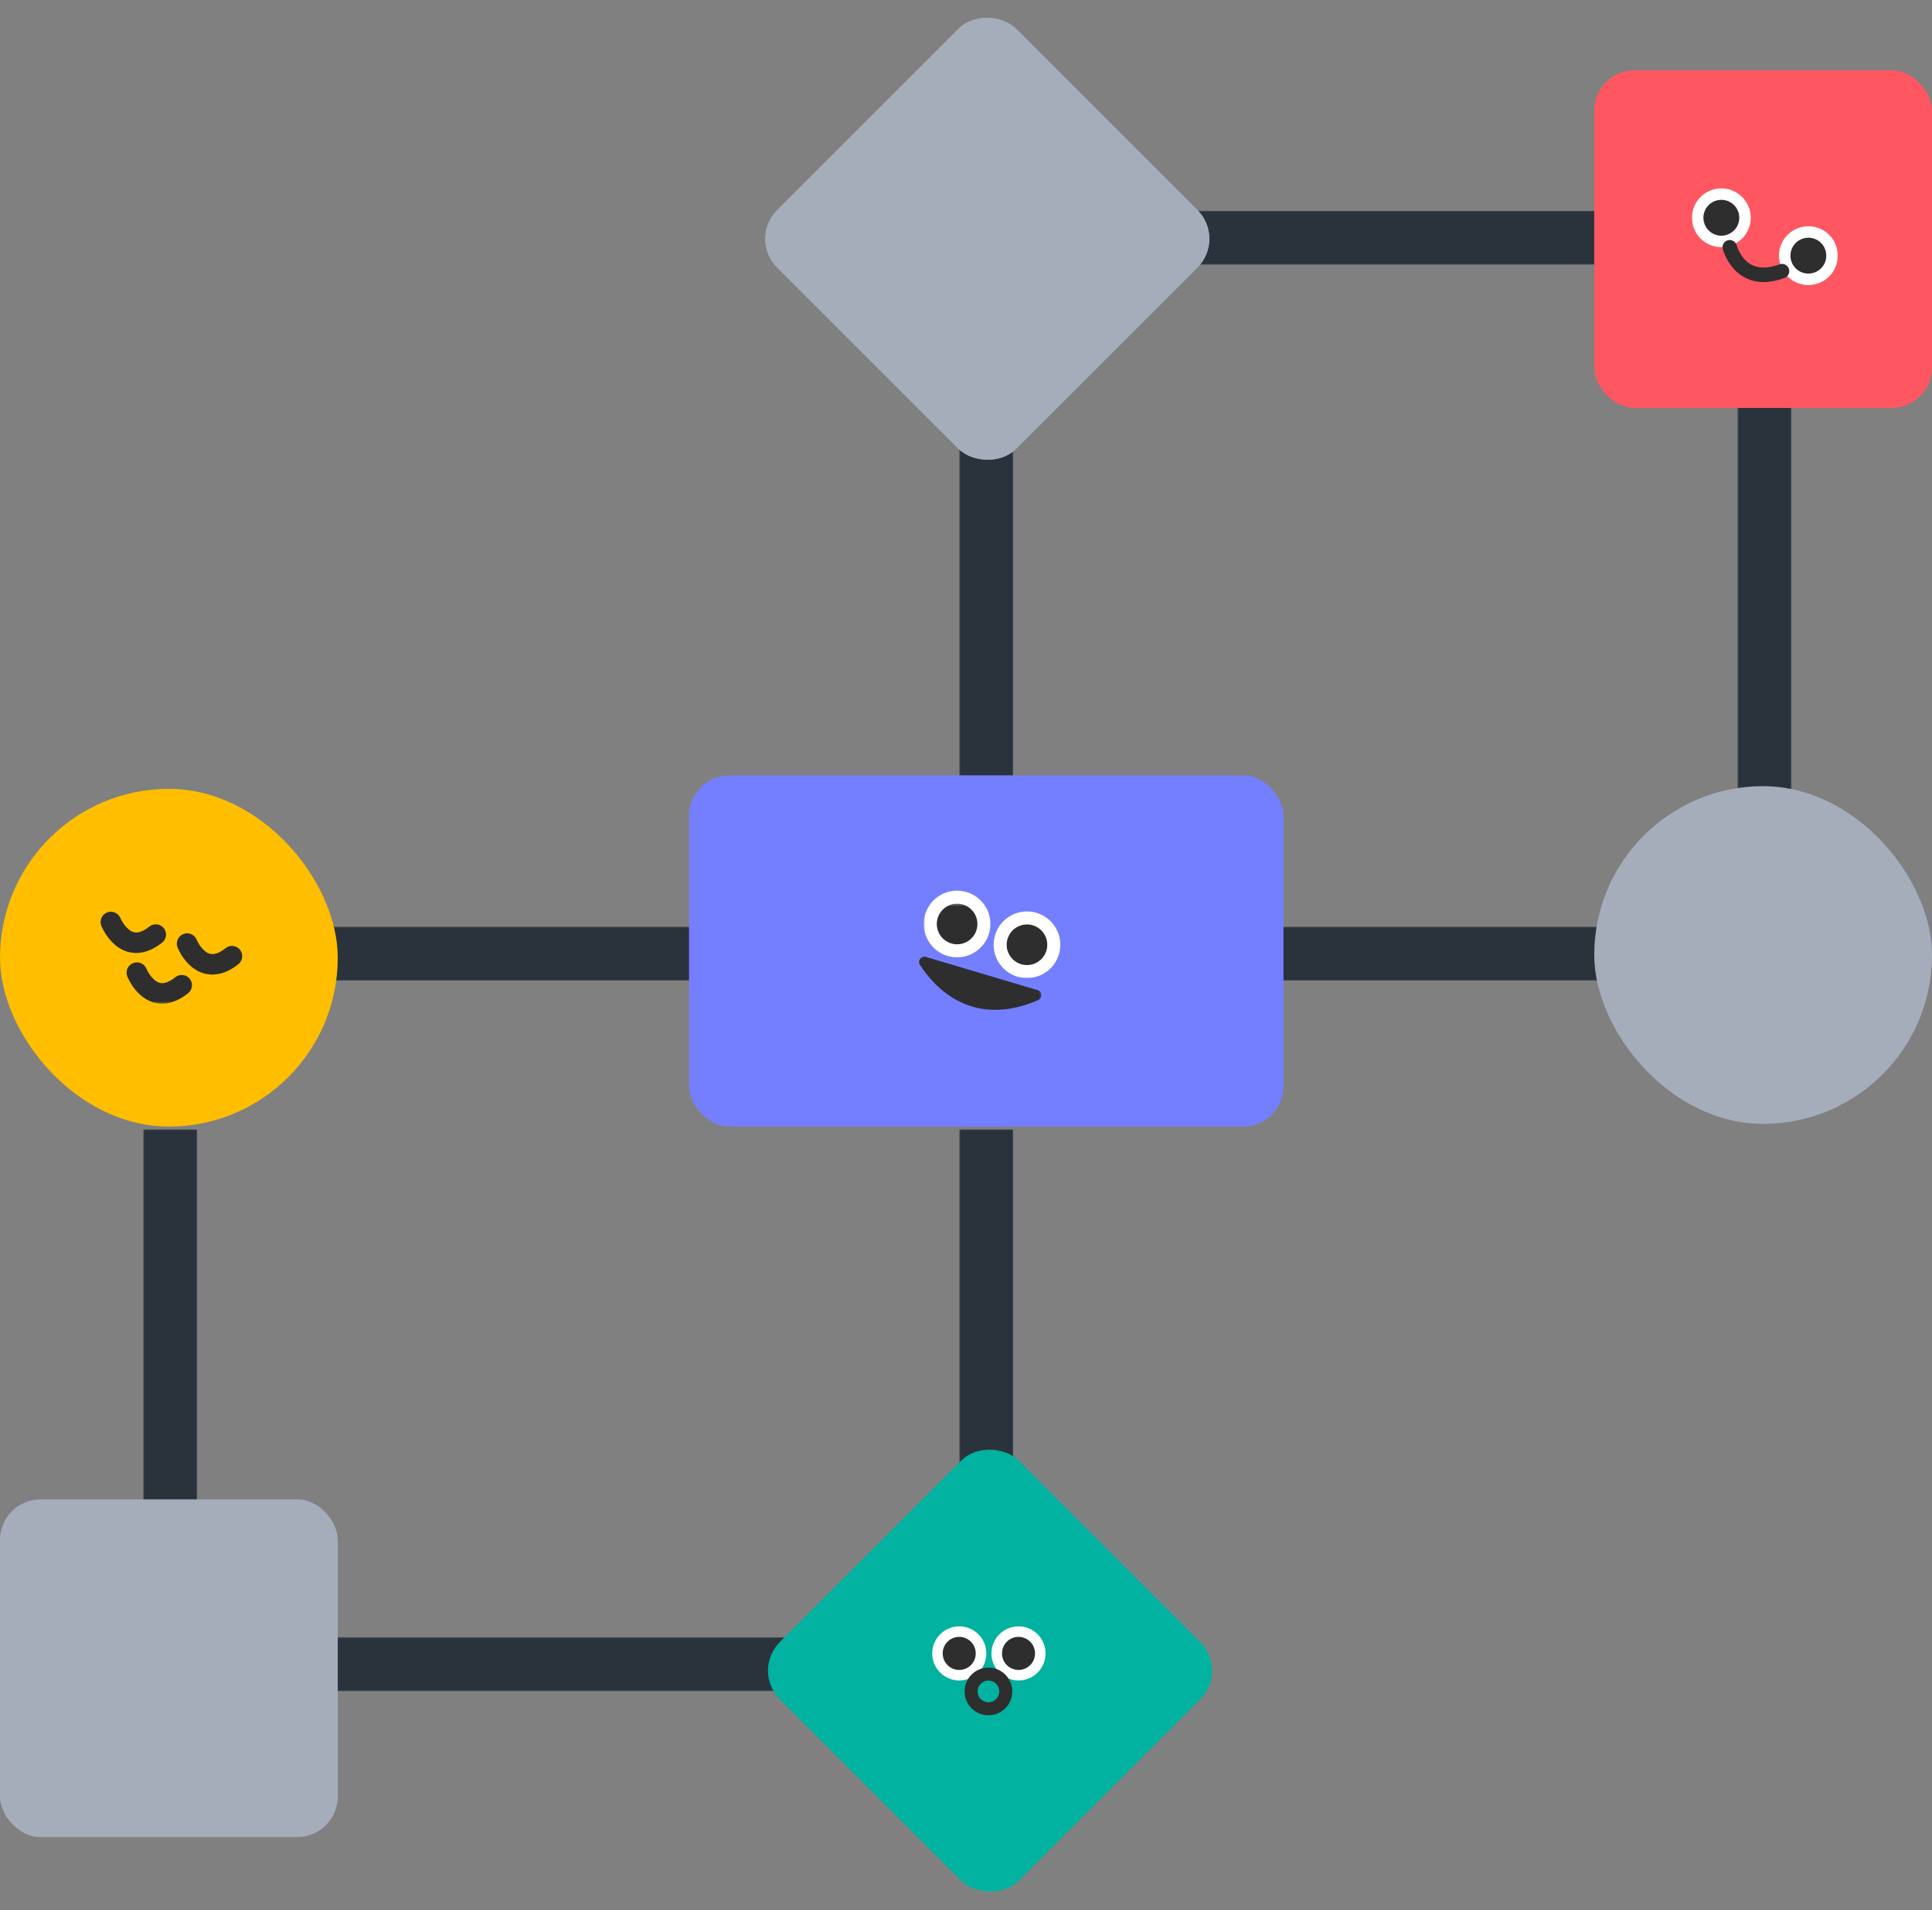 <svg width="715" height="707" viewBox="0 0 715 707" fill="none" xmlns="http://www.w3.org/2000/svg">
<rect x="0" y="0" width="715" height="707" fill="#808080" stroke="none"/>
<mask id="mask0_1_574" style="mask-type:luminance" maskUnits="userSpaceOnUse" x="355" y="88" width="20" height="200">
<path d="M355 88H375V288H355V88Z" fill="white"/>
</mask>
<g mask="url(#mask0_1_574)">
<path d="M355 288V88.031H375V288H355Z" fill="#2A323C"/>
</g>
<mask id="mask1_1_574" style="mask-type:luminance" maskUnits="userSpaceOnUse" x="355" y="418" width="20" height="200">
<path d="M355 418H375V618H355V418Z" fill="white"/>
</mask>
<g mask="url(#mask1_1_574)">
<path d="M355 618V418.03H375V618H355Z" fill="#2A323C"/>
</g>
<mask id="mask2_1_574" style="mask-type:luminance" maskUnits="userSpaceOnUse" x="53" y="418" width="20" height="200">
<path d="M53 418H73V618H53V418Z" fill="white"/>
</mask>
<g mask="url(#mask2_1_574)">
<path d="M53 618V418.03H73V618H53Z" fill="#2A323C"/>
</g>
<mask id="mask3_1_574" style="mask-type:luminance" maskUnits="userSpaceOnUse" x="643" y="118" width="20" height="200">
<path d="M643 118H663V318H643V118Z" fill="white"/>
</mask>
<g mask="url(#mask3_1_574)">
<path d="M643 318V118.03H663V318H643Z" fill="#2A323C"/>
</g>
<mask id="mask4_1_574" style="mask-type:luminance" maskUnits="userSpaceOnUse" x="391" y="78" width="200" height="20">
<path d="M391 98V78L591 78V98L391 98Z" fill="white"/>
</mask>
<g mask="url(#mask4_1_574)">
<path d="M591 98L391.03 98V78L591 78V98Z" fill="#2A323C"/>
</g>
<mask id="mask5_1_574" style="mask-type:luminance" maskUnits="userSpaceOnUse" x="433" y="343" width="200" height="20">
<path d="M433 363V343H633V363H433Z" fill="white"/>
</mask>
<g mask="url(#mask5_1_574)">
<path d="M633 363H433.03V343H633V363Z" fill="#2A323C"/>
</g>
<mask id="mask6_1_574" style="mask-type:luminance" maskUnits="userSpaceOnUse" x="98" y="343" width="200" height="20">
<path d="M98 363V343H298V363H98Z" fill="white"/>
</mask>
<g mask="url(#mask6_1_574)">
<path d="M298 363H98.031V343H298V363Z" fill="#2A323C"/>
</g>
<mask id="mask7_1_574" style="mask-type:luminance" maskUnits="userSpaceOnUse" x="109" y="606" width="200" height="20">
<path d="M109 626V606H309V626H109Z" fill="white"/>
</mask>
<g mask="url(#mask7_1_574)">
<path d="M309 626H109.03V606H309V626Z" fill="#2A323C"/>
</g>
<rect x="590" y="26" width="125" height="125" rx="15" fill="#FF5761"/>
<mask id="mask8_1_574" style="mask-type:luminance" maskUnits="userSpaceOnUse" x="626" y="69" width="55" height="38">
<path d="M626 69H680.667V106.333H626V69Z" fill="white"/>
</mask>
<g mask="url(#mask8_1_574)">
<mask id="mask9_1_574" style="mask-type:luminance" maskUnits="userSpaceOnUse" x="598" y="30" width="117" height="117">
<path d="M634.74 30.417L714.703 66.906L678.214 146.875L598.25 110.385L634.74 30.417Z" fill="white"/>
</mask>
<g mask="url(#mask9_1_574)">
<mask id="mask10_1_574" style="mask-type:luminance" maskUnits="userSpaceOnUse" x="566" y="9" width="169" height="169">
<path d="M619.12 9.589L734.521 62.25L681.859 177.656L566.458 124.995L619.12 9.589Z" fill="white"/>
</mask>
<g mask="url(#mask10_1_574)">
<path d="M646.938 85.125C644.438 90.604 637.979 92.995 632.521 90.505C627.063 88.016 624.646 81.547 627.141 76.089C629.63 70.63 636.099 68.219 641.557 70.708C647.01 73.198 649.438 79.641 646.938 85.125ZM673.766 84.729C668.286 82.229 661.839 84.656 659.349 90.115C656.859 95.573 659.276 102.042 664.734 104.531C670.188 107.021 676.656 104.604 679.151 99.146C681.641 93.693 679.25 87.234 673.766 84.729Z" fill="white"/>
</g>
</g>
</g>
<mask id="mask11_1_574" style="mask-type:luminance" maskUnits="userSpaceOnUse" x="630" y="73" width="47" height="30">
<path d="M630 73H676.667V102.333H630V73Z" fill="white"/>
</mask>
<g mask="url(#mask11_1_574)">
<mask id="mask12_1_574" style="mask-type:luminance" maskUnits="userSpaceOnUse" x="598" y="30" width="117" height="117">
<path d="M634.74 30.417L714.703 66.906L678.214 146.875L598.25 110.385L634.74 30.417Z" fill="white"/>
</mask>
<g mask="url(#mask12_1_574)">
<mask id="mask13_1_574" style="mask-type:luminance" maskUnits="userSpaceOnUse" x="566" y="9" width="169" height="169">
<path d="M619.12 9.589L734.521 62.25L681.859 177.656L566.458 124.995L619.12 9.589Z" fill="white"/>
</mask>
<g mask="url(#mask13_1_574)">
<path d="M643.078 83.365C641.563 86.688 637.604 88.167 634.281 86.646C630.958 85.13 629.479 81.177 630.995 77.849C632.516 74.526 636.469 73.047 639.797 74.568C643.12 76.083 644.609 80.01 643.078 83.365ZM672.005 88.589C668.682 87.073 664.724 88.547 663.208 91.875C661.693 95.198 663.167 99.156 666.495 100.672C669.818 102.188 673.776 100.714 675.292 97.385C676.807 94.062 675.333 90.104 672.005 88.589Z" fill="#2E2E2E"/>
</g>
</g>
</g>
<mask id="mask14_1_574" style="mask-type:luminance" maskUnits="userSpaceOnUse" x="636" y="87" width="28" height="18">
<path d="M636.667 87.667H663.333V105H636.667V87.667Z" fill="white"/>
</mask>
<g mask="url(#mask14_1_574)">
<mask id="mask15_1_574" style="mask-type:luminance" maskUnits="userSpaceOnUse" x="598" y="30" width="117" height="117">
<path d="M634.74 30.417L714.703 66.906L678.214 146.875L598.25 110.385L634.74 30.417Z" fill="white"/>
</mask>
<g mask="url(#mask15_1_574)">
<mask id="mask16_1_574" style="mask-type:luminance" maskUnits="userSpaceOnUse" x="566" y="9" width="169" height="169">
<path d="M619.12 9.589L734.521 62.25L681.859 177.656L566.458 124.995L619.12 9.589Z" fill="white"/>
</mask>
<g mask="url(#mask16_1_574)">
<path d="M646.464 103.094C646.234 102.99 646.01 102.885 645.792 102.755C639.495 99.484 637.635 92.469 637.552 92.188C637.188 90.766 638.047 89.287 639.469 88.922C640.891 88.557 642.37 89.417 642.734 90.844C642.776 90.953 644.135 95.896 648.281 98.037C651.016 99.438 654.448 99.375 658.552 97.844C659.958 97.323 661.479 98.016 662.005 99.422C662.526 100.823 661.833 102.349 660.427 102.87C655.167 104.859 650.474 104.922 646.464 103.094Z" fill="#2E2E2E"/>
</g>
</g>
</g>
<rect y="555" width="125" height="125" rx="15" fill="#A5ADBB"/>
<rect x="277" y="88.388" width="125" height="125" rx="15" transform="rotate(-45 277 88.388)" fill="#A5ADBB"/>
<rect x="277" y="88.388" width="125" height="125" rx="15" transform="rotate(-45 277 88.388)" fill="#A5ADBB"/>
<rect x="278" y="618.388" width="125" height="125" rx="15" transform="rotate(-45 278 618.388)" fill="#00B29F"/>
<path d="M365.026 612.016C365.026 617.547 360.547 622.026 355.01 622.026C349.479 622.026 345 617.547 345 612.016C345 606.479 349.479 602 355.01 602C360.547 602 365.026 606.479 365.026 612.016ZM376.932 602C371.401 602 366.917 606.479 366.917 612.016C366.917 617.547 371.401 622.026 376.932 622.026C382.464 622.026 386.948 617.547 386.948 612.016C386.948 606.479 382.464 602 376.932 602Z" fill="white"/>
<path d="M365.797 634.911C360.917 634.911 356.974 630.943 356.974 626.089C356.974 621.208 360.943 617.266 365.797 617.266C370.677 617.266 374.62 621.234 374.62 626.089C374.62 630.943 370.677 634.911 365.797 634.911ZM365.797 622.073C363.578 622.073 361.781 623.87 361.781 626.089C361.781 628.307 363.578 630.104 365.797 630.104C368.016 630.104 369.813 628.307 369.813 626.089C369.813 623.87 368.016 622.073 365.797 622.073Z" fill="#2E2E2E"/>
<path d="M361.104 612.016C361.104 615.396 358.375 618.13 354.99 618.13C351.604 618.13 348.875 615.396 348.875 612.016C348.875 608.63 351.604 605.896 354.99 605.896C358.375 605.896 361.104 608.63 361.104 612.016ZM376.932 605.896C373.547 605.896 370.818 608.63 370.818 612.016C370.818 615.396 373.547 618.13 376.932 618.13C380.318 618.13 383.047 615.396 383.047 612.016C383.047 608.63 380.318 605.896 376.932 605.896Z" fill="#2E2E2E"/>
<rect x="590" y="291" width="125" height="125" rx="62.5" fill="#A5ADBB"/>
<rect x="255" y="287" width="220" height="130" rx="15" fill="#747FFF"/>
<mask id="mask17_1_574" style="mask-type:luminance" maskUnits="userSpaceOnUse" x="341" y="329" width="53" height="34">
<path d="M341.667 329H393.667V362.333H341.667V329Z" fill="white"/>
</mask>
<g mask="url(#mask17_1_574)">
<mask id="mask18_1_574" style="mask-type:luminance" maskUnits="userSpaceOnUse" x="306" y="294" width="118" height="118">
<path d="M333.458 294.969L423.458 321.719L396.713 411.719L306.708 384.974L333.458 294.969Z" fill="white"/>
</mask>
<g mask="url(#mask18_1_574)">
<mask id="mask19_1_574" style="mask-type:luminance" maskUnits="userSpaceOnUse" x="306" y="294" width="118" height="118">
<path d="M333.458 294.969L423.458 321.719L396.713 411.719L306.708 384.974L333.458 294.969Z" fill="white"/>
</mask>
<g mask="url(#mask19_1_574)">
<path d="M366.016 345.531C364.073 352.068 357.208 355.786 350.677 353.844C344.146 351.901 340.422 345.036 342.365 338.505C344.307 331.969 351.172 328.25 357.703 330.193C364.24 332.135 367.958 339 366.016 345.531ZM383.578 337.88C377.047 335.937 370.177 339.661 368.24 346.193C366.297 352.724 370.016 359.589 376.547 361.531C383.083 363.474 389.948 359.755 391.891 353.219C393.828 346.687 390.109 339.823 383.578 337.88Z" fill="white"/>
</g>
</g>
</g>
<mask id="mask20_1_574" style="mask-type:luminance" maskUnits="userSpaceOnUse" x="345" y="334" width="44" height="25">
<path d="M345.667 334.333H388.333V358.333H345.667V334.333Z" fill="white"/>
</mask>
<g mask="url(#mask20_1_574)">
<mask id="mask21_1_574" style="mask-type:luminance" maskUnits="userSpaceOnUse" x="306" y="294" width="118" height="118">
<path d="M333.458 294.969L423.458 321.719L396.713 411.719L306.708 384.974L333.458 294.969Z" fill="white"/>
</mask>
<g mask="url(#mask21_1_574)">
<mask id="mask22_1_574" style="mask-type:luminance" maskUnits="userSpaceOnUse" x="306" y="294" width="118" height="118">
<path d="M333.458 294.969L423.458 321.719L396.713 411.719L306.708 384.974L333.458 294.969Z" fill="white"/>
</mask>
<g mask="url(#mask22_1_574)">
<path d="M361.411 344.161C360.224 348.151 356.036 350.406 352.068 349.224C348.099 348.047 345.823 343.854 347.005 339.88C348.182 335.911 352.38 333.641 356.349 334.818C360.318 336 362.594 340.177 361.411 344.161ZM382.203 342.505C378.219 341.318 374.042 343.599 372.859 347.568C371.682 351.536 373.953 355.729 377.922 356.911C381.891 358.089 386.088 355.818 387.266 351.849C388.448 347.88 386.187 343.687 382.203 342.505Z" fill="#2E2E2E"/>
</g>
</g>
</g>
<mask id="mask23_1_574" style="mask-type:luminance" maskUnits="userSpaceOnUse" x="339" y="353" width="47" height="22">
<path d="M339 353H385.667V374.333H339V353Z" fill="white"/>
</mask>
<g mask="url(#mask23_1_574)">
<mask id="mask24_1_574" style="mask-type:luminance" maskUnits="userSpaceOnUse" x="306" y="294" width="118" height="118">
<path d="M333.458 294.969L423.458 321.719L396.714 411.719L306.708 384.974L333.458 294.969Z" fill="white"/>
</mask>
<g mask="url(#mask24_1_574)">
<mask id="mask25_1_574" style="mask-type:luminance" maskUnits="userSpaceOnUse" x="306" y="294" width="118" height="118">
<path d="M333.458 294.969L423.458 321.719L396.714 411.719L306.708 384.974L333.458 294.969Z" fill="white"/>
</mask>
<g mask="url(#mask25_1_574)">
<path d="M384.177 370.198C359.604 380.87 345.734 365.281 340.474 357.193C339.474 355.651 340.943 353.703 342.703 354.229L383.964 366.49C385.734 367 385.875 369.458 384.177 370.198Z" fill="#2E2E2E"/>
</g>
</g>
</g>
<rect y="292" width="125" height="125" rx="62.5" fill="#FFBE00"/>
<mask id="mask26_1_574" style="mask-type:luminance" maskUnits="userSpaceOnUse" x="36" y="337" width="55" height="35">
<path d="M36 337H90.667V371.667H36V337Z" fill="white"/>
</mask>
<g mask="url(#mask26_1_574)">
<mask id="mask27_1_574" style="mask-type:luminance" maskUnits="userSpaceOnUse" x="10" y="304" width="103" height="104">
<path d="M33.125 304.896L112.906 327.427L90.375 407.208L10.594 384.682L33.125 304.896Z" fill="white"/>
</mask>
<g mask="url(#mask27_1_574)">
<mask id="mask28_1_574" style="mask-type:luminance" maskUnits="userSpaceOnUse" x="-19" y="296" width="143" height="181">
<path d="M23.917 296.599L123.885 324.828L81 476.703L-18.969 448.474L23.917 296.599Z" fill="white"/>
</mask>
<g mask="url(#mask28_1_574)">
<path d="M47.344 352.349C40.828 350.51 37.828 343.469 37.5 342.688C36.703 340.745 37.651 338.537 39.625 337.745C41.552 336.979 43.771 337.896 44.573 339.839C45.047 340.99 46.995 344.417 49.51 345.057C51.109 345.469 53.016 344.771 55.276 342.969C56.922 341.646 59.292 341.917 60.609 343.563C61.932 345.214 61.661 347.578 60.016 348.896C54.75 353.094 50.333 353.12 47.557 352.375C47.51 352.401 47.411 352.37 47.344 352.349ZM75.755 360.375C78.542 361.089 82.953 361.094 88.219 356.896C89.865 355.578 90.099 353.203 88.812 351.563C87.49 349.917 85.125 349.646 83.479 350.969C81.266 352.745 79.307 353.469 77.713 353.057C75.167 352.412 73.25 348.99 72.776 347.839C71.974 345.896 69.802 344.953 67.828 345.745C65.891 346.547 64.938 348.755 65.703 350.688C66.021 351.505 69.031 358.51 75.547 360.349C75.62 360.339 75.688 360.354 75.755 360.375ZM57.167 371.12C59.953 371.833 64.359 371.839 69.625 367.641C71.271 366.323 71.505 363.948 70.219 362.307C68.901 360.662 66.531 360.396 64.885 361.714C62.672 363.495 60.719 364.219 59.12 363.802C56.604 363.167 54.656 359.734 54.182 358.583C53.38 356.646 51.208 355.703 49.234 356.495C47.297 357.292 46.344 359.5 47.109 361.432C47.427 362.25 50.438 369.255 56.953 371.099C57.031 371.083 57.099 371.099 57.167 371.12Z" fill="#2E2E2E"/>
</g>
</g>
</g>
</svg>
